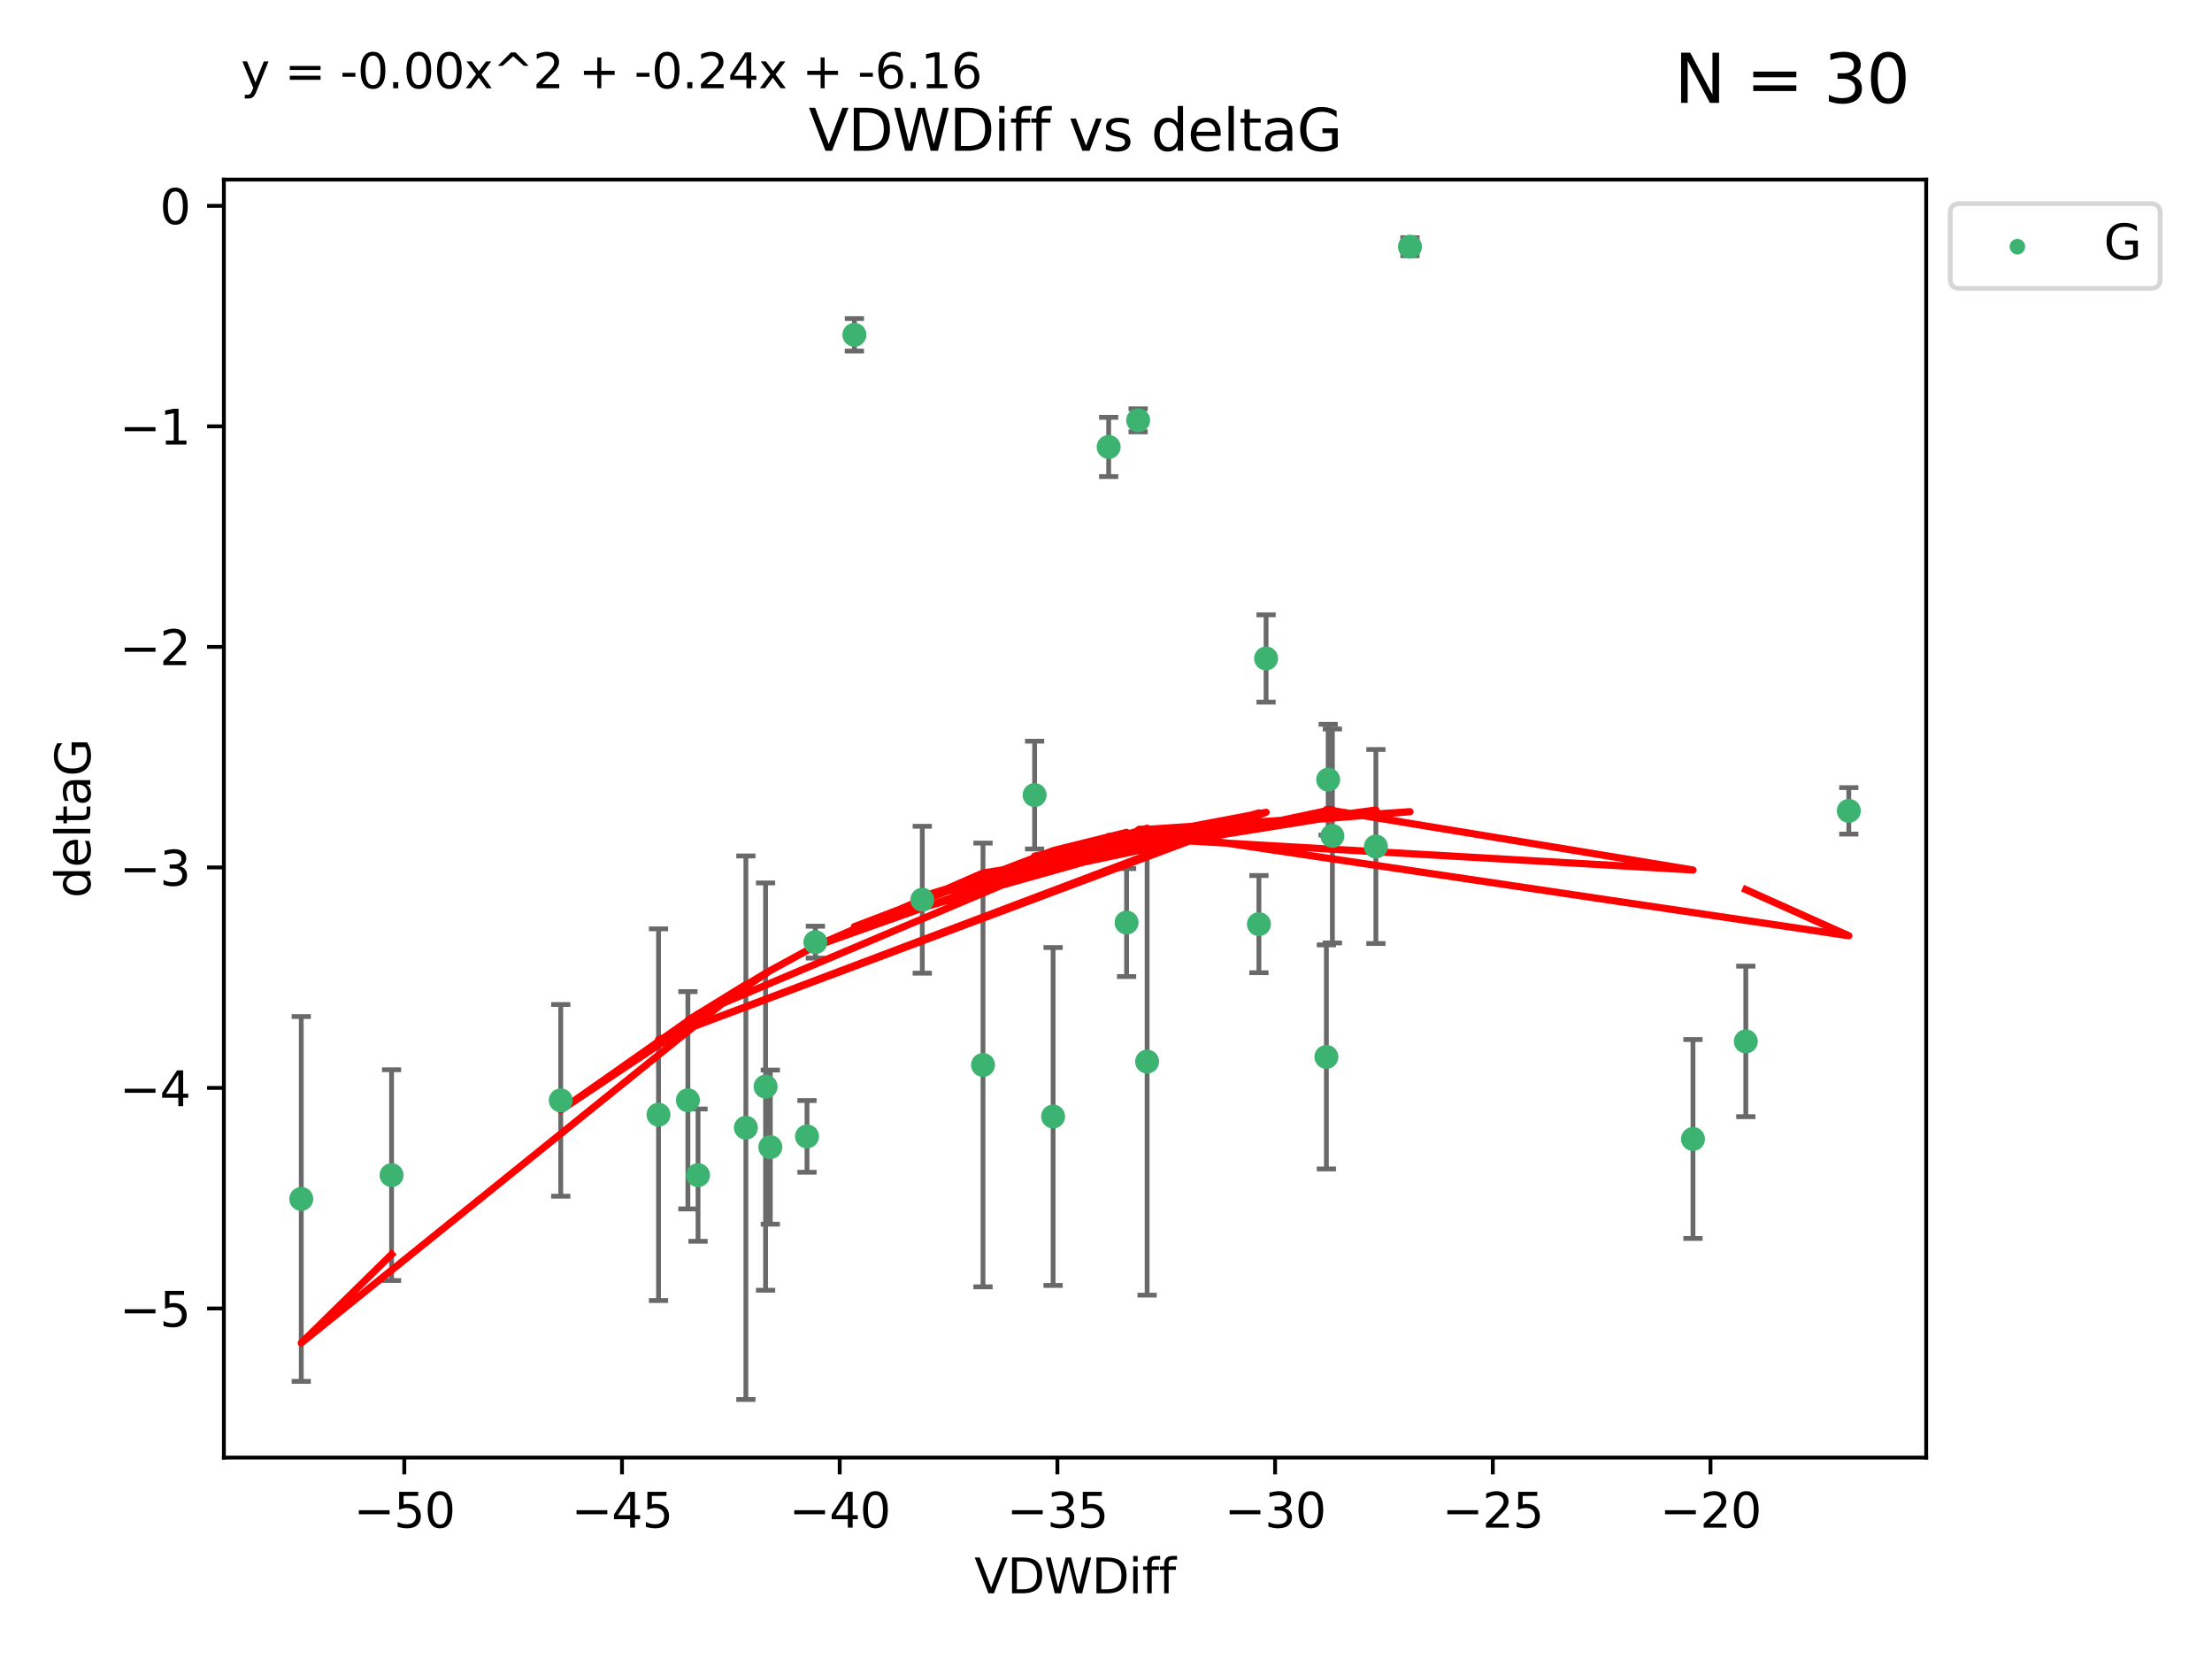 <?xml version="1.0" encoding="utf-8" standalone="no"?>
<!DOCTYPE svg PUBLIC "-//W3C//DTD SVG 1.1//EN"
  "http://www.w3.org/Graphics/SVG/1.1/DTD/svg11.dtd">
<svg xmlns:xlink="http://www.w3.org/1999/xlink" width="460.8pt" height="345.6pt" viewBox="0 0 460.8 345.6" xmlns="http://www.w3.org/2000/svg" version="1.1">
 <defs>
  <style type="text/css">*{stroke-linejoin: round; stroke-linecap: butt}</style>
 </defs>
 <g id="figure_1">
  <g id="patch_1">
   <path d="M 0 345.6 
L 460.8 345.6 
L 460.8 0 
L 0 0 
z
" style="fill: #ffffff"/>
  </g>
  <g id="axes_1">
   <g id="patch_2">
    <path d="M 46.64 303.64 
L 401.26 303.64 
L 401.26 37.411 
L 46.64 37.411 
z
" style="fill: #ffffff"/>
   </g>
   <g id="PathCollection_1">
    <defs>
     <path id="m44264466f3" d="M 0 1.118 
C 0.297 1.118 0.581 1 0.791 0.791 
C 1 0.581 1.118 0.297 1.118 0 
C 1.118 -0.297 1 -0.581 0.791 -0.791 
C 0.581 -1 0.297 -1.118 0 -1.118 
C -0.297 -1.118 -0.581 -1 -0.791 -0.791 
C -1 -0.581 -1.118 -0.297 -1.118 0 
C -1.118 0.297 -1 0.581 -0.791 0.791 
C -0.581 1 -0.297 1.118 0 1.118 
z
" style="stroke: #3cb371"/>
    </defs>
    <g clip-path="url(#p4d878aa3cc)">
     <use xlink:href="#m44264466f3" x="81.57" y="244.801" style="fill: #3cb371; stroke: #3cb371"/>
     <use xlink:href="#m44264466f3" x="62.759" y="249.76" style="fill: #3cb371; stroke: #3cb371"/>
     <use xlink:href="#m44264466f3" x="155.382" y="234.926" style="fill: #3cb371; stroke: #3cb371"/>
     <use xlink:href="#m44264466f3" x="143.304" y="229.207" style="fill: #3cb371; stroke: #3cb371"/>
     <use xlink:href="#m44264466f3" x="159.485" y="226.36" style="fill: #3cb371; stroke: #3cb371"/>
     <use xlink:href="#m44264466f3" x="168.115" y="236.736" style="fill: #3cb371; stroke: #3cb371"/>
     <use xlink:href="#m44264466f3" x="160.47" y="238.966" style="fill: #3cb371; stroke: #3cb371"/>
     <use xlink:href="#m44264466f3" x="116.812" y="229.226" style="fill: #3cb371; stroke: #3cb371"/>
     <use xlink:href="#m44264466f3" x="145.413" y="244.803" style="fill: #3cb371; stroke: #3cb371"/>
     <use xlink:href="#m44264466f3" x="234.688" y="192.187" style="fill: #3cb371; stroke: #3cb371"/>
     <use xlink:href="#m44264466f3" x="219.381" y="232.587" style="fill: #3cb371; stroke: #3cb371"/>
     <use xlink:href="#m44264466f3" x="177.987" y="69.746" style="fill: #3cb371; stroke: #3cb371"/>
     <use xlink:href="#m44264466f3" x="262.256" y="192.513" style="fill: #3cb371; stroke: #3cb371"/>
     <use xlink:href="#m44264466f3" x="137.18" y="232.207" style="fill: #3cb371; stroke: #3cb371"/>
     <use xlink:href="#m44264466f3" x="263.748" y="137.174" style="fill: #3cb371; stroke: #3cb371"/>
     <use xlink:href="#m44264466f3" x="215.529" y="165.628" style="fill: #3cb371; stroke: #3cb371"/>
     <use xlink:href="#m44264466f3" x="286.625" y="176.344" style="fill: #3cb371; stroke: #3cb371"/>
     <use xlink:href="#m44264466f3" x="204.778" y="221.848" style="fill: #3cb371; stroke: #3cb371"/>
     <use xlink:href="#m44264466f3" x="169.864" y="196.265" style="fill: #3cb371; stroke: #3cb371"/>
     <use xlink:href="#m44264466f3" x="238.964" y="221.145" style="fill: #3cb371; stroke: #3cb371"/>
     <use xlink:href="#m44264466f3" x="192.128" y="187.429" style="fill: #3cb371; stroke: #3cb371"/>
     <use xlink:href="#m44264466f3" x="277.561" y="174.144" style="fill: #3cb371; stroke: #3cb371"/>
     <use xlink:href="#m44264466f3" x="276.683" y="162.417" style="fill: #3cb371; stroke: #3cb371"/>
     <use xlink:href="#m44264466f3" x="276.311" y="220.179" style="fill: #3cb371; stroke: #3cb371"/>
     <use xlink:href="#m44264466f3" x="352.678" y="237.271" style="fill: #3cb371; stroke: #3cb371"/>
     <use xlink:href="#m44264466f3" x="230.955" y="93.109" style="fill: #3cb371; stroke: #3cb371"/>
     <use xlink:href="#m44264466f3" x="293.721" y="51.392" style="fill: #3cb371; stroke: #3cb371"/>
     <use xlink:href="#m44264466f3" x="237.099" y="87.559" style="fill: #3cb371; stroke: #3cb371"/>
     <use xlink:href="#m44264466f3" x="385.141" y="168.916" style="fill: #3cb371; stroke: #3cb371"/>
     <use xlink:href="#m44264466f3" x="363.685" y="216.946" style="fill: #3cb371; stroke: #3cb371"/>
    </g>
   </g>
   <g id="matplotlib.axis_1">
    <g id="xtick_1">
     <g id="line2d_1">
      <defs>
       <path id="m9b1c1c8e8b" d="M 0 0 
L 0 3.5 
" style="stroke: #000000; stroke-width: 0.8"/>
      </defs>
      <g>
       <use xlink:href="#m9b1c1c8e8b" x="84.223" y="303.64" style="stroke: #000000; stroke-width: 0.8"/>
      </g>
     </g>
     <g id="text_1">
      <!-- −50 -->
      <g transform="translate(73.67 318.238)scale(0.1 -0.1)">
       <defs>
        <path id="DejaVuSans-2212" d="M 678 2272 
L 4684 2272 
L 4684 1741 
L 678 1741 
L 678 2272 
z
" transform="scale(0.016)"/>
        <path id="DejaVuSans-35" d="M 691 4666 
L 3169 4666 
L 3169 4134 
L 1269 4134 
L 1269 2991 
Q 1406 3038 1543 3061 
Q 1681 3084 1819 3084 
Q 2600 3084 3056 2656 
Q 3513 2228 3513 1497 
Q 3513 744 3044 326 
Q 2575 -91 1722 -91 
Q 1428 -91 1123 -41 
Q 819 9 494 109 
L 494 744 
Q 775 591 1075 516 
Q 1375 441 1709 441 
Q 2250 441 2565 725 
Q 2881 1009 2881 1497 
Q 2881 1984 2565 2268 
Q 2250 2553 1709 2553 
Q 1456 2553 1204 2497 
Q 953 2441 691 2322 
L 691 4666 
z
" transform="scale(0.016)"/>
        <path id="DejaVuSans-30" d="M 2034 4250 
Q 1547 4250 1301 3770 
Q 1056 3291 1056 2328 
Q 1056 1369 1301 889 
Q 1547 409 2034 409 
Q 2525 409 2770 889 
Q 3016 1369 3016 2328 
Q 3016 3291 2770 3770 
Q 2525 4250 2034 4250 
z
M 2034 4750 
Q 2819 4750 3233 4129 
Q 3647 3509 3647 2328 
Q 3647 1150 3233 529 
Q 2819 -91 2034 -91 
Q 1250 -91 836 529 
Q 422 1150 422 2328 
Q 422 3509 836 4129 
Q 1250 4750 2034 4750 
z
" transform="scale(0.016)"/>
       </defs>
       <use xlink:href="#DejaVuSans-2212"/>
       <use xlink:href="#DejaVuSans-35" x="83.789"/>
       <use xlink:href="#DejaVuSans-30" x="147.412"/>
      </g>
     </g>
    </g>
    <g id="xtick_2">
     <g id="line2d_2">
      <g>
       <use xlink:href="#m9b1c1c8e8b" x="129.574" y="303.64" style="stroke: #000000; stroke-width: 0.8"/>
      </g>
     </g>
     <g id="text_2">
      <!-- −45 -->
      <g transform="translate(119.021 318.238)scale(0.1 -0.1)">
       <defs>
        <path id="DejaVuSans-34" d="M 2419 4116 
L 825 1625 
L 2419 1625 
L 2419 4116 
z
M 2253 4666 
L 3047 4666 
L 3047 1625 
L 3713 1625 
L 3713 1100 
L 3047 1100 
L 3047 0 
L 2419 0 
L 2419 1100 
L 313 1100 
L 313 1709 
L 2253 4666 
z
" transform="scale(0.016)"/>
       </defs>
       <use xlink:href="#DejaVuSans-2212"/>
       <use xlink:href="#DejaVuSans-34" x="83.789"/>
       <use xlink:href="#DejaVuSans-35" x="147.412"/>
      </g>
     </g>
    </g>
    <g id="xtick_3">
     <g id="line2d_3">
      <g>
       <use xlink:href="#m9b1c1c8e8b" x="174.925" y="303.64" style="stroke: #000000; stroke-width: 0.8"/>
      </g>
     </g>
     <g id="text_3">
      <!-- −40 -->
      <g transform="translate(164.372 318.238)scale(0.1 -0.1)">
       <use xlink:href="#DejaVuSans-2212"/>
       <use xlink:href="#DejaVuSans-34" x="83.789"/>
       <use xlink:href="#DejaVuSans-30" x="147.412"/>
      </g>
     </g>
    </g>
    <g id="xtick_4">
     <g id="line2d_4">
      <g>
       <use xlink:href="#m9b1c1c8e8b" x="220.276" y="303.64" style="stroke: #000000; stroke-width: 0.8"/>
      </g>
     </g>
     <g id="text_4">
      <!-- −35 -->
      <g transform="translate(209.723 318.238)scale(0.1 -0.1)">
       <defs>
        <path id="DejaVuSans-33" d="M 2597 2516 
Q 3050 2419 3304 2112 
Q 3559 1806 3559 1356 
Q 3559 666 3084 287 
Q 2609 -91 1734 -91 
Q 1441 -91 1130 -33 
Q 819 25 488 141 
L 488 750 
Q 750 597 1062 519 
Q 1375 441 1716 441 
Q 2309 441 2620 675 
Q 2931 909 2931 1356 
Q 2931 1769 2642 2001 
Q 2353 2234 1838 2234 
L 1294 2234 
L 1294 2753 
L 1863 2753 
Q 2328 2753 2575 2939 
Q 2822 3125 2822 3475 
Q 2822 3834 2567 4026 
Q 2313 4219 1838 4219 
Q 1578 4219 1281 4162 
Q 984 4106 628 3988 
L 628 4550 
Q 988 4650 1302 4700 
Q 1616 4750 1894 4750 
Q 2613 4750 3031 4423 
Q 3450 4097 3450 3541 
Q 3450 3153 3228 2886 
Q 3006 2619 2597 2516 
z
" transform="scale(0.016)"/>
       </defs>
       <use xlink:href="#DejaVuSans-2212"/>
       <use xlink:href="#DejaVuSans-33" x="83.789"/>
       <use xlink:href="#DejaVuSans-35" x="147.412"/>
      </g>
     </g>
    </g>
    <g id="xtick_5">
     <g id="line2d_5">
      <g>
       <use xlink:href="#m9b1c1c8e8b" x="265.627" y="303.64" style="stroke: #000000; stroke-width: 0.8"/>
      </g>
     </g>
     <g id="text_5">
      <!-- −30 -->
      <g transform="translate(255.074 318.238)scale(0.1 -0.1)">
       <use xlink:href="#DejaVuSans-2212"/>
       <use xlink:href="#DejaVuSans-33" x="83.789"/>
       <use xlink:href="#DejaVuSans-30" x="147.412"/>
      </g>
     </g>
    </g>
    <g id="xtick_6">
     <g id="line2d_6">
      <g>
       <use xlink:href="#m9b1c1c8e8b" x="310.978" y="303.64" style="stroke: #000000; stroke-width: 0.8"/>
      </g>
     </g>
     <g id="text_6">
      <!-- −25 -->
      <g transform="translate(300.425 318.238)scale(0.1 -0.1)">
       <defs>
        <path id="DejaVuSans-32" d="M 1228 531 
L 3431 531 
L 3431 0 
L 469 0 
L 469 531 
Q 828 903 1448 1529 
Q 2069 2156 2228 2338 
Q 2531 2678 2651 2914 
Q 2772 3150 2772 3378 
Q 2772 3750 2511 3984 
Q 2250 4219 1831 4219 
Q 1534 4219 1204 4116 
Q 875 4013 500 3803 
L 500 4441 
Q 881 4594 1212 4672 
Q 1544 4750 1819 4750 
Q 2544 4750 2975 4387 
Q 3406 4025 3406 3419 
Q 3406 3131 3298 2873 
Q 3191 2616 2906 2266 
Q 2828 2175 2409 1742 
Q 1991 1309 1228 531 
z
" transform="scale(0.016)"/>
       </defs>
       <use xlink:href="#DejaVuSans-2212"/>
       <use xlink:href="#DejaVuSans-32" x="83.789"/>
       <use xlink:href="#DejaVuSans-35" x="147.412"/>
      </g>
     </g>
    </g>
    <g id="xtick_7">
     <g id="line2d_7">
      <g>
       <use xlink:href="#m9b1c1c8e8b" x="356.329" y="303.64" style="stroke: #000000; stroke-width: 0.8"/>
      </g>
     </g>
     <g id="text_7">
      <!-- −20 -->
      <g transform="translate(345.776 318.238)scale(0.1 -0.1)">
       <use xlink:href="#DejaVuSans-2212"/>
       <use xlink:href="#DejaVuSans-32" x="83.789"/>
       <use xlink:href="#DejaVuSans-30" x="147.412"/>
      </g>
     </g>
    </g>
    <g id="text_8">
     <!-- VDWDiff -->
     <g transform="translate(202.977 331.917)scale(0.1 -0.1)">
      <defs>
       <path id="DejaVuSans-56" d="M 1831 0 
L 50 4666 
L 709 4666 
L 2188 738 
L 3669 4666 
L 4325 4666 
L 2547 0 
L 1831 0 
z
" transform="scale(0.016)"/>
       <path id="DejaVuSans-44" d="M 1259 4147 
L 1259 519 
L 2022 519 
Q 2988 519 3436 956 
Q 3884 1394 3884 2338 
Q 3884 3275 3436 3711 
Q 2988 4147 2022 4147 
L 1259 4147 
z
M 628 4666 
L 1925 4666 
Q 3281 4666 3915 4102 
Q 4550 3538 4550 2338 
Q 4550 1131 3912 565 
Q 3275 0 1925 0 
L 628 0 
L 628 4666 
z
" transform="scale(0.016)"/>
       <path id="DejaVuSans-57" d="M 213 4666 
L 850 4666 
L 1831 722 
L 2809 4666 
L 3519 4666 
L 4500 722 
L 5478 4666 
L 6119 4666 
L 4947 0 
L 4153 0 
L 3169 4050 
L 2175 0 
L 1381 0 
L 213 4666 
z
" transform="scale(0.016)"/>
       <path id="DejaVuSans-69" d="M 603 3500 
L 1178 3500 
L 1178 0 
L 603 0 
L 603 3500 
z
M 603 4863 
L 1178 4863 
L 1178 4134 
L 603 4134 
L 603 4863 
z
" transform="scale(0.016)"/>
       <path id="DejaVuSans-66" d="M 2375 4863 
L 2375 4384 
L 1825 4384 
Q 1516 4384 1395 4259 
Q 1275 4134 1275 3809 
L 1275 3500 
L 2222 3500 
L 2222 3053 
L 1275 3053 
L 1275 0 
L 697 0 
L 697 3053 
L 147 3053 
L 147 3500 
L 697 3500 
L 697 3744 
Q 697 4328 969 4595 
Q 1241 4863 1831 4863 
L 2375 4863 
z
" transform="scale(0.016)"/>
      </defs>
      <use xlink:href="#DejaVuSans-56"/>
      <use xlink:href="#DejaVuSans-44" x="68.408"/>
      <use xlink:href="#DejaVuSans-57" x="145.41"/>
      <use xlink:href="#DejaVuSans-44" x="244.287"/>
      <use xlink:href="#DejaVuSans-69" x="321.289"/>
      <use xlink:href="#DejaVuSans-66" x="349.072"/>
      <use xlink:href="#DejaVuSans-66" x="384.277"/>
     </g>
    </g>
   </g>
   <g id="matplotlib.axis_2">
    <g id="ytick_1">
     <g id="line2d_8">
      <defs>
       <path id="mcbeac86b87" d="M 0 0 
L -3.5 0 
" style="stroke: #000000; stroke-width: 0.8"/>
      </defs>
      <g>
       <use xlink:href="#mcbeac86b87" x="46.64" y="272.58" style="stroke: #000000; stroke-width: 0.8"/>
      </g>
     </g>
     <g id="text_9">
      <!-- −5 -->
      <g transform="translate(24.898 276.379)scale(0.1 -0.1)">
       <use xlink:href="#DejaVuSans-2212"/>
       <use xlink:href="#DejaVuSans-35" x="83.789"/>
      </g>
     </g>
    </g>
    <g id="ytick_2">
     <g id="line2d_9">
      <g>
       <use xlink:href="#mcbeac86b87" x="46.64" y="226.639" style="stroke: #000000; stroke-width: 0.8"/>
      </g>
     </g>
     <g id="text_10">
      <!-- −4 -->
      <g transform="translate(24.898 230.438)scale(0.1 -0.1)">
       <use xlink:href="#DejaVuSans-2212"/>
       <use xlink:href="#DejaVuSans-34" x="83.789"/>
      </g>
     </g>
    </g>
    <g id="ytick_3">
     <g id="line2d_10">
      <g>
       <use xlink:href="#mcbeac86b87" x="46.64" y="180.698" style="stroke: #000000; stroke-width: 0.8"/>
      </g>
     </g>
     <g id="text_11">
      <!-- −3 -->
      <g transform="translate(24.898 184.498)scale(0.1 -0.1)">
       <use xlink:href="#DejaVuSans-2212"/>
       <use xlink:href="#DejaVuSans-33" x="83.789"/>
      </g>
     </g>
    </g>
    <g id="ytick_4">
     <g id="line2d_11">
      <g>
       <use xlink:href="#mcbeac86b87" x="46.64" y="134.758" style="stroke: #000000; stroke-width: 0.8"/>
      </g>
     </g>
     <g id="text_12">
      <!-- −2 -->
      <g transform="translate(24.898 138.557)scale(0.1 -0.1)">
       <use xlink:href="#DejaVuSans-2212"/>
       <use xlink:href="#DejaVuSans-32" x="83.789"/>
      </g>
     </g>
    </g>
    <g id="ytick_5">
     <g id="line2d_12">
      <g>
       <use xlink:href="#mcbeac86b87" x="46.64" y="88.817" style="stroke: #000000; stroke-width: 0.8"/>
      </g>
     </g>
     <g id="text_13">
      <!-- −1 -->
      <g transform="translate(24.898 92.616)scale(0.1 -0.1)">
       <defs>
        <path id="DejaVuSans-31" d="M 794 531 
L 1825 531 
L 1825 4091 
L 703 3866 
L 703 4441 
L 1819 4666 
L 2450 4666 
L 2450 531 
L 3481 531 
L 3481 0 
L 794 0 
L 794 531 
z
" transform="scale(0.016)"/>
       </defs>
       <use xlink:href="#DejaVuSans-2212"/>
       <use xlink:href="#DejaVuSans-31" x="83.789"/>
      </g>
     </g>
    </g>
    <g id="ytick_6">
     <g id="line2d_13">
      <g>
       <use xlink:href="#mcbeac86b87" x="46.64" y="42.876" style="stroke: #000000; stroke-width: 0.8"/>
      </g>
     </g>
     <g id="text_14">
      <!-- 0 -->
      <g transform="translate(33.278 46.676)scale(0.1 -0.1)">
       <use xlink:href="#DejaVuSans-30"/>
      </g>
     </g>
    </g>
    <g id="text_15">
     <!-- deltaG -->
     <g transform="translate(18.818 187.064)rotate(-90)scale(0.1 -0.1)">
      <defs>
       <path id="DejaVuSans-64" d="M 2906 2969 
L 2906 4863 
L 3481 4863 
L 3481 0 
L 2906 0 
L 2906 525 
Q 2725 213 2448 61 
Q 2172 -91 1784 -91 
Q 1150 -91 751 415 
Q 353 922 353 1747 
Q 353 2572 751 3078 
Q 1150 3584 1784 3584 
Q 2172 3584 2448 3432 
Q 2725 3281 2906 2969 
z
M 947 1747 
Q 947 1113 1208 752 
Q 1469 391 1925 391 
Q 2381 391 2643 752 
Q 2906 1113 2906 1747 
Q 2906 2381 2643 2742 
Q 2381 3103 1925 3103 
Q 1469 3103 1208 2742 
Q 947 2381 947 1747 
z
" transform="scale(0.016)"/>
       <path id="DejaVuSans-65" d="M 3597 1894 
L 3597 1613 
L 953 1613 
Q 991 1019 1311 708 
Q 1631 397 2203 397 
Q 2534 397 2845 478 
Q 3156 559 3463 722 
L 3463 178 
Q 3153 47 2828 -22 
Q 2503 -91 2169 -91 
Q 1331 -91 842 396 
Q 353 884 353 1716 
Q 353 2575 817 3079 
Q 1281 3584 2069 3584 
Q 2775 3584 3186 3129 
Q 3597 2675 3597 1894 
z
M 3022 2063 
Q 3016 2534 2758 2815 
Q 2500 3097 2075 3097 
Q 1594 3097 1305 2825 
Q 1016 2553 972 2059 
L 3022 2063 
z
" transform="scale(0.016)"/>
       <path id="DejaVuSans-6c" d="M 603 4863 
L 1178 4863 
L 1178 0 
L 603 0 
L 603 4863 
z
" transform="scale(0.016)"/>
       <path id="DejaVuSans-74" d="M 1172 4494 
L 1172 3500 
L 2356 3500 
L 2356 3053 
L 1172 3053 
L 1172 1153 
Q 1172 725 1289 603 
Q 1406 481 1766 481 
L 2356 481 
L 2356 0 
L 1766 0 
Q 1100 0 847 248 
Q 594 497 594 1153 
L 594 3053 
L 172 3053 
L 172 3500 
L 594 3500 
L 594 4494 
L 1172 4494 
z
" transform="scale(0.016)"/>
       <path id="DejaVuSans-61" d="M 2194 1759 
Q 1497 1759 1228 1600 
Q 959 1441 959 1056 
Q 959 750 1161 570 
Q 1363 391 1709 391 
Q 2188 391 2477 730 
Q 2766 1069 2766 1631 
L 2766 1759 
L 2194 1759 
z
M 3341 1997 
L 3341 0 
L 2766 0 
L 2766 531 
Q 2569 213 2275 61 
Q 1981 -91 1556 -91 
Q 1019 -91 701 211 
Q 384 513 384 1019 
Q 384 1609 779 1909 
Q 1175 2209 1959 2209 
L 2766 2209 
L 2766 2266 
Q 2766 2663 2505 2880 
Q 2244 3097 1772 3097 
Q 1472 3097 1187 3025 
Q 903 2953 641 2809 
L 641 3341 
Q 956 3463 1253 3523 
Q 1550 3584 1831 3584 
Q 2591 3584 2966 3190 
Q 3341 2797 3341 1997 
z
" transform="scale(0.016)"/>
       <path id="DejaVuSans-47" d="M 3809 666 
L 3809 1919 
L 2778 1919 
L 2778 2438 
L 4434 2438 
L 4434 434 
Q 4069 175 3628 42 
Q 3188 -91 2688 -91 
Q 1594 -91 976 548 
Q 359 1188 359 2328 
Q 359 3472 976 4111 
Q 1594 4750 2688 4750 
Q 3144 4750 3555 4637 
Q 3966 4525 4313 4306 
L 4313 3634 
Q 3963 3931 3569 4081 
Q 3175 4231 2741 4231 
Q 1884 4231 1454 3753 
Q 1025 3275 1025 2328 
Q 1025 1384 1454 906 
Q 1884 428 2741 428 
Q 3075 428 3337 486 
Q 3600 544 3809 666 
z
" transform="scale(0.016)"/>
      </defs>
      <use xlink:href="#DejaVuSans-64"/>
      <use xlink:href="#DejaVuSans-65" x="63.477"/>
      <use xlink:href="#DejaVuSans-6c" x="125"/>
      <use xlink:href="#DejaVuSans-74" x="152.783"/>
      <use xlink:href="#DejaVuSans-61" x="191.992"/>
      <use xlink:href="#DejaVuSans-47" x="253.271"/>
     </g>
    </g>
   </g>
   <g id="LineCollection_1">
    <path d="M 81.57 266.756 
L 81.57 222.846 
" clip-path="url(#p4d878aa3cc)" style="fill: none; stroke: #696969"/>
    <path d="M 62.759 287.759 
L 62.759 211.762 
" clip-path="url(#p4d878aa3cc)" style="fill: none; stroke: #696969"/>
    <path d="M 155.382 291.539 
L 155.382 178.313 
" clip-path="url(#p4d878aa3cc)" style="fill: none; stroke: #696969"/>
    <path d="M 143.304 251.842 
L 143.304 206.572 
" clip-path="url(#p4d878aa3cc)" style="fill: none; stroke: #696969"/>
    <path d="M 159.485 268.784 
L 159.485 183.936 
" clip-path="url(#p4d878aa3cc)" style="fill: none; stroke: #696969"/>
    <path d="M 168.115 244.208 
L 168.115 229.264 
" clip-path="url(#p4d878aa3cc)" style="fill: none; stroke: #696969"/>
    <path d="M 160.47 255.018 
L 160.47 222.914 
" clip-path="url(#p4d878aa3cc)" style="fill: none; stroke: #696969"/>
    <path d="M 116.812 249.192 
L 116.812 209.26 
" clip-path="url(#p4d878aa3cc)" style="fill: none; stroke: #696969"/>
    <path d="M 145.413 258.582 
L 145.413 231.024 
" clip-path="url(#p4d878aa3cc)" style="fill: none; stroke: #696969"/>
    <path d="M 234.688 203.432 
L 234.688 180.942 
" clip-path="url(#p4d878aa3cc)" style="fill: none; stroke: #696969"/>
    <path d="M 219.381 267.782 
L 219.381 197.392 
" clip-path="url(#p4d878aa3cc)" style="fill: none; stroke: #696969"/>
    <path d="M 177.987 73.128 
L 177.987 66.364 
" clip-path="url(#p4d878aa3cc)" style="fill: none; stroke: #696969"/>
    <path d="M 262.256 202.633 
L 262.256 182.392 
" clip-path="url(#p4d878aa3cc)" style="fill: none; stroke: #696969"/>
    <path d="M 137.18 270.925 
L 137.18 193.49 
" clip-path="url(#p4d878aa3cc)" style="fill: none; stroke: #696969"/>
    <path d="M 263.748 146.264 
L 263.748 128.083 
" clip-path="url(#p4d878aa3cc)" style="fill: none; stroke: #696969"/>
    <path d="M 215.529 176.852 
L 215.529 154.404 
" clip-path="url(#p4d878aa3cc)" style="fill: none; stroke: #696969"/>
    <path d="M 286.625 196.549 
L 286.625 156.139 
" clip-path="url(#p4d878aa3cc)" style="fill: none; stroke: #696969"/>
    <path d="M 204.778 268.073 
L 204.778 175.623 
" clip-path="url(#p4d878aa3cc)" style="fill: none; stroke: #696969"/>
    <path d="M 169.864 199.585 
L 169.864 192.945 
" clip-path="url(#p4d878aa3cc)" style="fill: none; stroke: #696969"/>
    <path d="M 238.964 269.803 
L 238.964 172.488 
" clip-path="url(#p4d878aa3cc)" style="fill: none; stroke: #696969"/>
    <path d="M 192.128 202.728 
L 192.128 172.13 
" clip-path="url(#p4d878aa3cc)" style="fill: none; stroke: #696969"/>
    <path d="M 277.561 196.426 
L 277.561 151.862 
" clip-path="url(#p4d878aa3cc)" style="fill: none; stroke: #696969"/>
    <path d="M 276.683 173.959 
L 276.683 150.875 
" clip-path="url(#p4d878aa3cc)" style="fill: none; stroke: #696969"/>
    <path d="M 276.311 243.521 
L 276.311 196.837 
" clip-path="url(#p4d878aa3cc)" style="fill: none; stroke: #696969"/>
    <path d="M 352.678 257.991 
L 352.678 216.551 
" clip-path="url(#p4d878aa3cc)" style="fill: none; stroke: #696969"/>
    <path d="M 230.955 99.282 
L 230.955 86.936 
" clip-path="url(#p4d878aa3cc)" style="fill: none; stroke: #696969"/>
    <path d="M 293.721 53.271 
L 293.721 49.513 
" clip-path="url(#p4d878aa3cc)" style="fill: none; stroke: #696969"/>
    <path d="M 237.099 89.96 
L 237.099 85.158 
" clip-path="url(#p4d878aa3cc)" style="fill: none; stroke: #696969"/>
    <path d="M 385.141 173.755 
L 385.141 164.078 
" clip-path="url(#p4d878aa3cc)" style="fill: none; stroke: #696969"/>
    <path d="M 363.685 232.625 
L 363.685 201.266 
" clip-path="url(#p4d878aa3cc)" style="fill: none; stroke: #696969"/>
   </g>
   <g id="line2d_14">
    <defs>
     <path id="ma2772f9143" d="M 2 0 
L -2 -0 
" style="stroke: #696969"/>
    </defs>
    <g clip-path="url(#p4d878aa3cc)">
     <use xlink:href="#ma2772f9143" x="81.57" y="266.756" style="fill: #696969; stroke: #696969"/>
     <use xlink:href="#ma2772f9143" x="62.759" y="287.759" style="fill: #696969; stroke: #696969"/>
     <use xlink:href="#ma2772f9143" x="155.382" y="291.539" style="fill: #696969; stroke: #696969"/>
     <use xlink:href="#ma2772f9143" x="143.304" y="251.842" style="fill: #696969; stroke: #696969"/>
     <use xlink:href="#ma2772f9143" x="159.485" y="268.784" style="fill: #696969; stroke: #696969"/>
     <use xlink:href="#ma2772f9143" x="168.115" y="244.208" style="fill: #696969; stroke: #696969"/>
     <use xlink:href="#ma2772f9143" x="160.47" y="255.018" style="fill: #696969; stroke: #696969"/>
     <use xlink:href="#ma2772f9143" x="116.812" y="249.192" style="fill: #696969; stroke: #696969"/>
     <use xlink:href="#ma2772f9143" x="145.413" y="258.582" style="fill: #696969; stroke: #696969"/>
     <use xlink:href="#ma2772f9143" x="234.688" y="203.432" style="fill: #696969; stroke: #696969"/>
     <use xlink:href="#ma2772f9143" x="219.381" y="267.782" style="fill: #696969; stroke: #696969"/>
     <use xlink:href="#ma2772f9143" x="177.987" y="73.128" style="fill: #696969; stroke: #696969"/>
     <use xlink:href="#ma2772f9143" x="262.256" y="202.633" style="fill: #696969; stroke: #696969"/>
     <use xlink:href="#ma2772f9143" x="137.18" y="270.925" style="fill: #696969; stroke: #696969"/>
     <use xlink:href="#ma2772f9143" x="263.748" y="146.264" style="fill: #696969; stroke: #696969"/>
     <use xlink:href="#ma2772f9143" x="215.529" y="176.852" style="fill: #696969; stroke: #696969"/>
     <use xlink:href="#ma2772f9143" x="286.625" y="196.549" style="fill: #696969; stroke: #696969"/>
     <use xlink:href="#ma2772f9143" x="204.778" y="268.073" style="fill: #696969; stroke: #696969"/>
     <use xlink:href="#ma2772f9143" x="169.864" y="199.585" style="fill: #696969; stroke: #696969"/>
     <use xlink:href="#ma2772f9143" x="238.964" y="269.803" style="fill: #696969; stroke: #696969"/>
     <use xlink:href="#ma2772f9143" x="192.128" y="202.728" style="fill: #696969; stroke: #696969"/>
     <use xlink:href="#ma2772f9143" x="277.561" y="196.426" style="fill: #696969; stroke: #696969"/>
     <use xlink:href="#ma2772f9143" x="276.683" y="173.959" style="fill: #696969; stroke: #696969"/>
     <use xlink:href="#ma2772f9143" x="276.311" y="243.521" style="fill: #696969; stroke: #696969"/>
     <use xlink:href="#ma2772f9143" x="352.678" y="257.991" style="fill: #696969; stroke: #696969"/>
     <use xlink:href="#ma2772f9143" x="230.955" y="99.282" style="fill: #696969; stroke: #696969"/>
     <use xlink:href="#ma2772f9143" x="293.721" y="53.271" style="fill: #696969; stroke: #696969"/>
     <use xlink:href="#ma2772f9143" x="237.099" y="89.96" style="fill: #696969; stroke: #696969"/>
     <use xlink:href="#ma2772f9143" x="385.141" y="173.755" style="fill: #696969; stroke: #696969"/>
     <use xlink:href="#ma2772f9143" x="363.685" y="232.625" style="fill: #696969; stroke: #696969"/>
    </g>
   </g>
   <g id="line2d_15">
    <g clip-path="url(#p4d878aa3cc)">
     <use xlink:href="#ma2772f9143" x="81.57" y="222.846" style="fill: #696969; stroke: #696969"/>
     <use xlink:href="#ma2772f9143" x="62.759" y="211.762" style="fill: #696969; stroke: #696969"/>
     <use xlink:href="#ma2772f9143" x="155.382" y="178.313" style="fill: #696969; stroke: #696969"/>
     <use xlink:href="#ma2772f9143" x="143.304" y="206.572" style="fill: #696969; stroke: #696969"/>
     <use xlink:href="#ma2772f9143" x="159.485" y="183.936" style="fill: #696969; stroke: #696969"/>
     <use xlink:href="#ma2772f9143" x="168.115" y="229.264" style="fill: #696969; stroke: #696969"/>
     <use xlink:href="#ma2772f9143" x="160.47" y="222.914" style="fill: #696969; stroke: #696969"/>
     <use xlink:href="#ma2772f9143" x="116.812" y="209.26" style="fill: #696969; stroke: #696969"/>
     <use xlink:href="#ma2772f9143" x="145.413" y="231.024" style="fill: #696969; stroke: #696969"/>
     <use xlink:href="#ma2772f9143" x="234.688" y="180.942" style="fill: #696969; stroke: #696969"/>
     <use xlink:href="#ma2772f9143" x="219.381" y="197.392" style="fill: #696969; stroke: #696969"/>
     <use xlink:href="#ma2772f9143" x="177.987" y="66.364" style="fill: #696969; stroke: #696969"/>
     <use xlink:href="#ma2772f9143" x="262.256" y="182.392" style="fill: #696969; stroke: #696969"/>
     <use xlink:href="#ma2772f9143" x="137.18" y="193.49" style="fill: #696969; stroke: #696969"/>
     <use xlink:href="#ma2772f9143" x="263.748" y="128.083" style="fill: #696969; stroke: #696969"/>
     <use xlink:href="#ma2772f9143" x="215.529" y="154.404" style="fill: #696969; stroke: #696969"/>
     <use xlink:href="#ma2772f9143" x="286.625" y="156.139" style="fill: #696969; stroke: #696969"/>
     <use xlink:href="#ma2772f9143" x="204.778" y="175.623" style="fill: #696969; stroke: #696969"/>
     <use xlink:href="#ma2772f9143" x="169.864" y="192.945" style="fill: #696969; stroke: #696969"/>
     <use xlink:href="#ma2772f9143" x="238.964" y="172.488" style="fill: #696969; stroke: #696969"/>
     <use xlink:href="#ma2772f9143" x="192.128" y="172.13" style="fill: #696969; stroke: #696969"/>
     <use xlink:href="#ma2772f9143" x="277.561" y="151.862" style="fill: #696969; stroke: #696969"/>
     <use xlink:href="#ma2772f9143" x="276.683" y="150.875" style="fill: #696969; stroke: #696969"/>
     <use xlink:href="#ma2772f9143" x="276.311" y="196.837" style="fill: #696969; stroke: #696969"/>
     <use xlink:href="#ma2772f9143" x="352.678" y="216.551" style="fill: #696969; stroke: #696969"/>
     <use xlink:href="#ma2772f9143" x="230.955" y="86.936" style="fill: #696969; stroke: #696969"/>
     <use xlink:href="#ma2772f9143" x="293.721" y="49.513" style="fill: #696969; stroke: #696969"/>
     <use xlink:href="#ma2772f9143" x="237.099" y="85.158" style="fill: #696969; stroke: #696969"/>
     <use xlink:href="#ma2772f9143" x="385.141" y="164.078" style="fill: #696969; stroke: #696969"/>
     <use xlink:href="#ma2772f9143" x="363.685" y="201.266" style="fill: #696969; stroke: #696969"/>
    </g>
   </g>
   <g id="line2d_16">
    <path d="M 81.57 261.322 
L 62.759 279.766 
L 155.382 205.103 
L 143.304 212.54 
L 159.485 202.734 
L 168.115 198.01 
L 160.47 202.177 
L 116.812 231.268 
L 145.413 211.192 
L 234.688 173.397 
L 219.381 177.201 
L 177.987 193.037 
L 262.256 169.337 
L 137.18 216.575 
L 263.748 169.22 
L 215.529 178.333 
L 286.625 168.74 
L 204.778 181.863 
L 169.864 197.095 
L 238.964 172.532 
L 192.128 186.716 
L 277.561 168.634 
L 276.683 168.645 
L 276.311 168.65 
L 352.678 181.235 
L 230.955 174.222 
L 293.721 169.094 
L 237.099 172.898 
L 385.141 194.934 
L 363.685 185.322 
" clip-path="url(#p4d878aa3cc)" style="fill: none; stroke: #ff0000; stroke-width: 1.5; stroke-linecap: square"/>
   </g>
   <g id="line2d_17">
    <defs>
     <path id="m8e74787162" d="M 0 2 
C 0.53 2 1.039 1.789 1.414 1.414 
C 1.789 1.039 2 0.53 2 0 
C 2 -0.53 1.789 -1.039 1.414 -1.414 
C 1.039 -1.789 0.53 -2 0 -2 
C -0.53 -2 -1.039 -1.789 -1.414 -1.414 
C -1.789 -1.039 -2 -0.53 -2 0 
C -2 0.53 -1.789 1.039 -1.414 1.414 
C -1.039 1.789 -0.53 2 0 2 
z
" style="stroke: #3cb371"/>
    </defs>
    <g clip-path="url(#p4d878aa3cc)">
     <use xlink:href="#m8e74787162" x="81.57" y="244.801" style="fill: #3cb371; stroke: #3cb371"/>
     <use xlink:href="#m8e74787162" x="62.759" y="249.76" style="fill: #3cb371; stroke: #3cb371"/>
     <use xlink:href="#m8e74787162" x="155.382" y="234.926" style="fill: #3cb371; stroke: #3cb371"/>
     <use xlink:href="#m8e74787162" x="143.304" y="229.207" style="fill: #3cb371; stroke: #3cb371"/>
     <use xlink:href="#m8e74787162" x="159.485" y="226.36" style="fill: #3cb371; stroke: #3cb371"/>
     <use xlink:href="#m8e74787162" x="168.115" y="236.736" style="fill: #3cb371; stroke: #3cb371"/>
     <use xlink:href="#m8e74787162" x="160.47" y="238.966" style="fill: #3cb371; stroke: #3cb371"/>
     <use xlink:href="#m8e74787162" x="116.812" y="229.226" style="fill: #3cb371; stroke: #3cb371"/>
     <use xlink:href="#m8e74787162" x="145.413" y="244.803" style="fill: #3cb371; stroke: #3cb371"/>
     <use xlink:href="#m8e74787162" x="234.688" y="192.187" style="fill: #3cb371; stroke: #3cb371"/>
     <use xlink:href="#m8e74787162" x="219.381" y="232.587" style="fill: #3cb371; stroke: #3cb371"/>
     <use xlink:href="#m8e74787162" x="177.987" y="69.746" style="fill: #3cb371; stroke: #3cb371"/>
     <use xlink:href="#m8e74787162" x="262.256" y="192.513" style="fill: #3cb371; stroke: #3cb371"/>
     <use xlink:href="#m8e74787162" x="137.18" y="232.207" style="fill: #3cb371; stroke: #3cb371"/>
     <use xlink:href="#m8e74787162" x="263.748" y="137.174" style="fill: #3cb371; stroke: #3cb371"/>
     <use xlink:href="#m8e74787162" x="215.529" y="165.628" style="fill: #3cb371; stroke: #3cb371"/>
     <use xlink:href="#m8e74787162" x="286.625" y="176.344" style="fill: #3cb371; stroke: #3cb371"/>
     <use xlink:href="#m8e74787162" x="204.778" y="221.848" style="fill: #3cb371; stroke: #3cb371"/>
     <use xlink:href="#m8e74787162" x="169.864" y="196.265" style="fill: #3cb371; stroke: #3cb371"/>
     <use xlink:href="#m8e74787162" x="238.964" y="221.145" style="fill: #3cb371; stroke: #3cb371"/>
     <use xlink:href="#m8e74787162" x="192.128" y="187.429" style="fill: #3cb371; stroke: #3cb371"/>
     <use xlink:href="#m8e74787162" x="277.561" y="174.144" style="fill: #3cb371; stroke: #3cb371"/>
     <use xlink:href="#m8e74787162" x="276.683" y="162.417" style="fill: #3cb371; stroke: #3cb371"/>
     <use xlink:href="#m8e74787162" x="276.311" y="220.179" style="fill: #3cb371; stroke: #3cb371"/>
     <use xlink:href="#m8e74787162" x="352.678" y="237.271" style="fill: #3cb371; stroke: #3cb371"/>
     <use xlink:href="#m8e74787162" x="230.955" y="93.109" style="fill: #3cb371; stroke: #3cb371"/>
     <use xlink:href="#m8e74787162" x="293.721" y="51.392" style="fill: #3cb371; stroke: #3cb371"/>
     <use xlink:href="#m8e74787162" x="237.099" y="87.559" style="fill: #3cb371; stroke: #3cb371"/>
     <use xlink:href="#m8e74787162" x="385.141" y="168.916" style="fill: #3cb371; stroke: #3cb371"/>
     <use xlink:href="#m8e74787162" x="363.685" y="216.946" style="fill: #3cb371; stroke: #3cb371"/>
    </g>
   </g>
   <g id="patch_3">
    <path d="M 46.64 303.64 
L 46.64 37.411 
" style="fill: none; stroke: #000000; stroke-width: 0.8; stroke-linejoin: miter; stroke-linecap: square"/>
   </g>
   <g id="patch_4">
    <path d="M 401.26 303.64 
L 401.26 37.411 
" style="fill: none; stroke: #000000; stroke-width: 0.8; stroke-linejoin: miter; stroke-linecap: square"/>
   </g>
   <g id="patch_5">
    <path d="M 46.64 303.64 
L 401.26 303.64 
" style="fill: none; stroke: #000000; stroke-width: 0.8; stroke-linejoin: miter; stroke-linecap: square"/>
   </g>
   <g id="patch_6">
    <path d="M 46.64 37.411 
L 401.26 37.411 
" style="fill: none; stroke: #000000; stroke-width: 0.8; stroke-linejoin: miter; stroke-linecap: square"/>
   </g>
   <g id="text_16">
    <!-- N = 30 -->
    <g transform="translate(348.795 21.426)scale(0.14 -0.14)">
     <defs>
      <path id="DejaVuSans-4e" d="M 628 4666 
L 1478 4666 
L 3547 763 
L 3547 4666 
L 4159 4666 
L 4159 0 
L 3309 0 
L 1241 3903 
L 1241 0 
L 628 0 
L 628 4666 
z
" transform="scale(0.016)"/>
      <path id="DejaVuSans-20" transform="scale(0.016)"/>
      <path id="DejaVuSans-3d" d="M 678 2906 
L 4684 2906 
L 4684 2381 
L 678 2381 
L 678 2906 
z
M 678 1631 
L 4684 1631 
L 4684 1100 
L 678 1100 
L 678 1631 
z
" transform="scale(0.016)"/>
     </defs>
     <use xlink:href="#DejaVuSans-4e"/>
     <use xlink:href="#DejaVuSans-20" x="74.805"/>
     <use xlink:href="#DejaVuSans-3d" x="106.592"/>
     <use xlink:href="#DejaVuSans-20" x="190.381"/>
     <use xlink:href="#DejaVuSans-33" x="222.168"/>
     <use xlink:href="#DejaVuSans-30" x="285.791"/>
    </g>
   </g>
   <g id="text_17">
    <!-- y = -0.00x^2 + -0.24x + -6.16 -->
    <g transform="translate(50.186 18.387)scale(0.1 -0.1)">
     <defs>
      <path id="DejaVuSans-79" d="M 2059 -325 
Q 1816 -950 1584 -1140 
Q 1353 -1331 966 -1331 
L 506 -1331 
L 506 -850 
L 844 -850 
Q 1081 -850 1212 -737 
Q 1344 -625 1503 -206 
L 1606 56 
L 191 3500 
L 800 3500 
L 1894 763 
L 2988 3500 
L 3597 3500 
L 2059 -325 
z
" transform="scale(0.016)"/>
      <path id="DejaVuSans-2d" d="M 313 2009 
L 1997 2009 
L 1997 1497 
L 313 1497 
L 313 2009 
z
" transform="scale(0.016)"/>
      <path id="DejaVuSans-2e" d="M 684 794 
L 1344 794 
L 1344 0 
L 684 0 
L 684 794 
z
" transform="scale(0.016)"/>
      <path id="DejaVuSans-78" d="M 3513 3500 
L 2247 1797 
L 3578 0 
L 2900 0 
L 1881 1375 
L 863 0 
L 184 0 
L 1544 1831 
L 300 3500 
L 978 3500 
L 1906 2253 
L 2834 3500 
L 3513 3500 
z
" transform="scale(0.016)"/>
      <path id="DejaVuSans-5e" d="M 2988 4666 
L 4684 2925 
L 4056 2925 
L 2681 4159 
L 1306 2925 
L 678 2925 
L 2375 4666 
L 2988 4666 
z
" transform="scale(0.016)"/>
      <path id="DejaVuSans-2b" d="M 2944 4013 
L 2944 2272 
L 4684 2272 
L 4684 1741 
L 2944 1741 
L 2944 0 
L 2419 0 
L 2419 1741 
L 678 1741 
L 678 2272 
L 2419 2272 
L 2419 4013 
L 2944 4013 
z
" transform="scale(0.016)"/>
      <path id="DejaVuSans-36" d="M 2113 2584 
Q 1688 2584 1439 2293 
Q 1191 2003 1191 1497 
Q 1191 994 1439 701 
Q 1688 409 2113 409 
Q 2538 409 2786 701 
Q 3034 994 3034 1497 
Q 3034 2003 2786 2293 
Q 2538 2584 2113 2584 
z
M 3366 4563 
L 3366 3988 
Q 3128 4100 2886 4159 
Q 2644 4219 2406 4219 
Q 1781 4219 1451 3797 
Q 1122 3375 1075 2522 
Q 1259 2794 1537 2939 
Q 1816 3084 2150 3084 
Q 2853 3084 3261 2657 
Q 3669 2231 3669 1497 
Q 3669 778 3244 343 
Q 2819 -91 2113 -91 
Q 1303 -91 875 529 
Q 447 1150 447 2328 
Q 447 3434 972 4092 
Q 1497 4750 2381 4750 
Q 2619 4750 2861 4703 
Q 3103 4656 3366 4563 
z
" transform="scale(0.016)"/>
     </defs>
     <use xlink:href="#DejaVuSans-79"/>
     <use xlink:href="#DejaVuSans-20" x="59.18"/>
     <use xlink:href="#DejaVuSans-3d" x="90.967"/>
     <use xlink:href="#DejaVuSans-20" x="174.756"/>
     <use xlink:href="#DejaVuSans-2d" x="206.543"/>
     <use xlink:href="#DejaVuSans-30" x="242.627"/>
     <use xlink:href="#DejaVuSans-2e" x="306.25"/>
     <use xlink:href="#DejaVuSans-30" x="338.037"/>
     <use xlink:href="#DejaVuSans-30" x="401.66"/>
     <use xlink:href="#DejaVuSans-78" x="465.283"/>
     <use xlink:href="#DejaVuSans-5e" x="524.463"/>
     <use xlink:href="#DejaVuSans-32" x="608.252"/>
     <use xlink:href="#DejaVuSans-20" x="671.875"/>
     <use xlink:href="#DejaVuSans-2b" x="703.662"/>
     <use xlink:href="#DejaVuSans-20" x="787.451"/>
     <use xlink:href="#DejaVuSans-2d" x="819.238"/>
     <use xlink:href="#DejaVuSans-30" x="855.322"/>
     <use xlink:href="#DejaVuSans-2e" x="918.945"/>
     <use xlink:href="#DejaVuSans-32" x="950.732"/>
     <use xlink:href="#DejaVuSans-34" x="1014.355"/>
     <use xlink:href="#DejaVuSans-78" x="1077.979"/>
     <use xlink:href="#DejaVuSans-20" x="1137.158"/>
     <use xlink:href="#DejaVuSans-2b" x="1168.945"/>
     <use xlink:href="#DejaVuSans-20" x="1252.734"/>
     <use xlink:href="#DejaVuSans-2d" x="1284.521"/>
     <use xlink:href="#DejaVuSans-36" x="1320.605"/>
     <use xlink:href="#DejaVuSans-2e" x="1384.229"/>
     <use xlink:href="#DejaVuSans-31" x="1416.016"/>
     <use xlink:href="#DejaVuSans-36" x="1479.639"/>
    </g>
   </g>
   <g id="text_18">
    <!-- VDWDiff vs deltaG -->
    <g transform="translate(168.445 31.411)scale(0.12 -0.12)">
     <defs>
      <path id="DejaVuSans-76" d="M 191 3500 
L 800 3500 
L 1894 563 
L 2988 3500 
L 3597 3500 
L 2284 0 
L 1503 0 
L 191 3500 
z
" transform="scale(0.016)"/>
      <path id="DejaVuSans-73" d="M 2834 3397 
L 2834 2853 
Q 2591 2978 2328 3040 
Q 2066 3103 1784 3103 
Q 1356 3103 1142 2972 
Q 928 2841 928 2578 
Q 928 2378 1081 2264 
Q 1234 2150 1697 2047 
L 1894 2003 
Q 2506 1872 2764 1633 
Q 3022 1394 3022 966 
Q 3022 478 2636 193 
Q 2250 -91 1575 -91 
Q 1294 -91 989 -36 
Q 684 19 347 128 
L 347 722 
Q 666 556 975 473 
Q 1284 391 1588 391 
Q 1994 391 2212 530 
Q 2431 669 2431 922 
Q 2431 1156 2273 1281 
Q 2116 1406 1581 1522 
L 1381 1569 
Q 847 1681 609 1914 
Q 372 2147 372 2553 
Q 372 3047 722 3315 
Q 1072 3584 1716 3584 
Q 2034 3584 2315 3537 
Q 2597 3491 2834 3397 
z
" transform="scale(0.016)"/>
     </defs>
     <use xlink:href="#DejaVuSans-56"/>
     <use xlink:href="#DejaVuSans-44" x="68.408"/>
     <use xlink:href="#DejaVuSans-57" x="145.41"/>
     <use xlink:href="#DejaVuSans-44" x="244.287"/>
     <use xlink:href="#DejaVuSans-69" x="321.289"/>
     <use xlink:href="#DejaVuSans-66" x="349.072"/>
     <use xlink:href="#DejaVuSans-66" x="384.277"/>
     <use xlink:href="#DejaVuSans-20" x="419.482"/>
     <use xlink:href="#DejaVuSans-76" x="451.27"/>
     <use xlink:href="#DejaVuSans-73" x="510.449"/>
     <use xlink:href="#DejaVuSans-20" x="562.549"/>
     <use xlink:href="#DejaVuSans-64" x="594.336"/>
     <use xlink:href="#DejaVuSans-65" x="657.812"/>
     <use xlink:href="#DejaVuSans-6c" x="719.336"/>
     <use xlink:href="#DejaVuSans-74" x="747.119"/>
     <use xlink:href="#DejaVuSans-61" x="786.328"/>
     <use xlink:href="#DejaVuSans-47" x="847.607"/>
    </g>
   </g>
   <g id="legend_1">
    <g id="patch_7">
     <path d="M 408.26 60.089 
L 448.008 60.089 
Q 450.008 60.089 450.008 58.089 
L 450.008 44.411 
Q 450.008 42.411 448.008 42.411 
L 408.26 42.411 
Q 406.26 42.411 406.26 44.411 
L 406.26 58.089 
Q 406.26 60.089 408.26 60.089 
z
" style="fill: #ffffff; opacity: 0.8; stroke: #cccccc; stroke-linejoin: miter"/>
    </g>
    <g id="PathCollection_2">
     <g>
      <use xlink:href="#m44264466f3" x="420.26" y="51.385" style="fill: #3cb371; stroke: #3cb371"/>
     </g>
    </g>
    <g id="text_19">
     <!-- G -->
     <g transform="translate(438.26 54.01)scale(0.1 -0.1)">
      <use xlink:href="#DejaVuSans-47"/>
     </g>
    </g>
   </g>
  </g>
 </g>
 <defs>
  <clipPath id="p4d878aa3cc">
   <rect x="46.64" y="37.411" width="354.62" height="266.229"/>
  </clipPath>
 </defs>
</svg>
